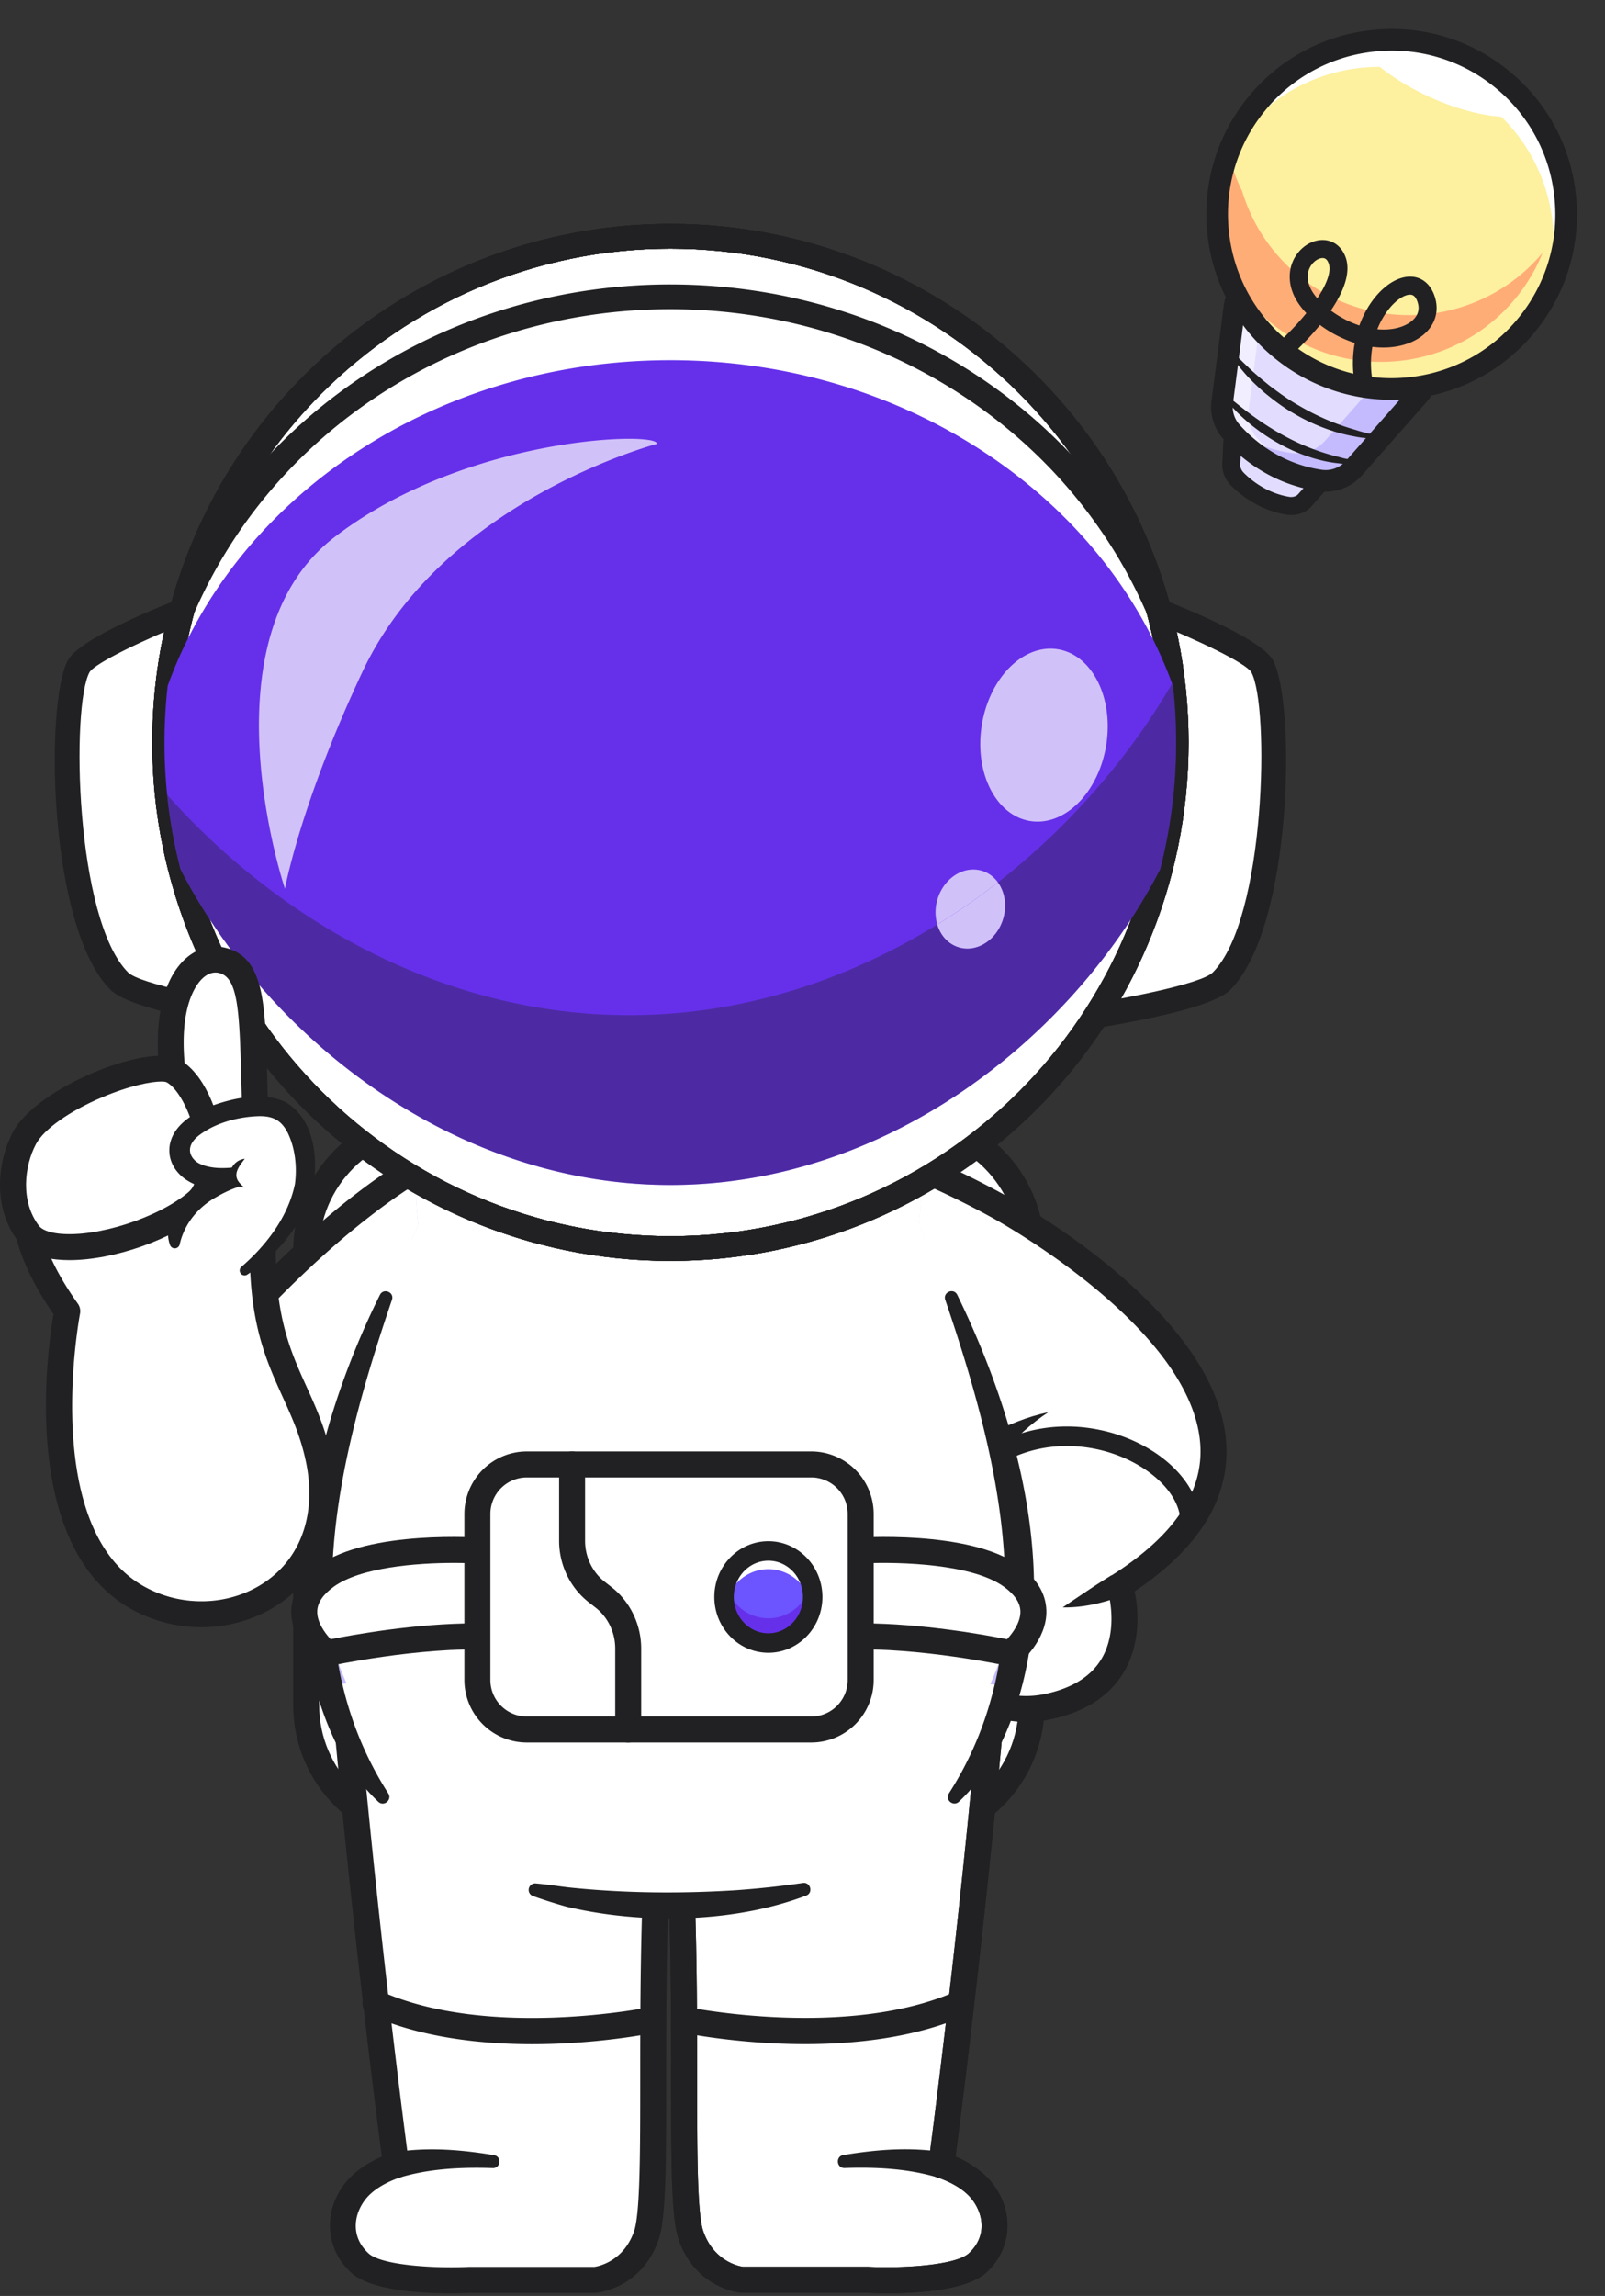 <svg xmlns="http://www.w3.org/2000/svg" xmlns:xlink="http://www.w3.org/1999/xlink" width="142" height="203" fill="none" viewBox="0 0 142 203"><rect x="0" y="0" width="142" height="203" fill="#333333" stroke="none"/><defs><path id="a" fill="#212123" d="M78.552 202.761c-.822 0-1.472-.026-1.813-.042H65.645a1.34 1.34 0 0 1-.11-.005c-.162-.016-4.004-.432-5.48-4.678-.673-1.934-.674-6.803-.675-14.172 0-6.349-.002-14.249-.497-22.133a1.148 1.148 0 1 1 2.294-.144c.499 7.956.5 15.896.5 22.276.002 6.359.003 11.85.548 13.418.92 2.646 3.135 3.085 3.495 3.14h11.047l.057.001c2.993.149 7.73-.123 8.892-1.192 1.636-1.505 1.297-3.509.235-4.827-1.03-1.277-2.975-1.865-2.994-1.872a1.15 1.15 0 0 1-.814-1.255c.027-.207 2.805-20.887 4.706-43.337a1.149 1.149 0 1 1 2.29.194c-1.68 19.841-4.043 38.302-4.6 42.542.903.389 2.262 1.12 3.2 2.286 2.02 2.506 1.823 5.854-.468 7.961-1.724 1.585-6.097 1.838-8.719 1.839Z"/><path id="b" fill="#212123" d="M59.313 21.985c-24.072 0-43.657 19.585-43.657 43.657 0 24.073 19.585 43.657 43.657 43.657 24.073 0 43.657-19.584 43.657-43.657 0-24.072-19.584-43.657-43.657-43.657Zm0 89.502c-25.278 0-45.844-20.566-45.844-45.845s20.566-45.845 45.844-45.845c25.28 0 45.845 20.566 45.845 45.845s-20.566 45.845-45.845 45.845Z"/></defs><path fill="#fff" d="M79.794 162.243H38.572c-6.314 0-11.48-5.166-11.48-11.48v-40.182c0-6.314 5.166-11.48 11.48-11.48h41.222c6.314 0 11.48 5.166 11.48 11.48v40.182c0 6.314-5.166 11.48-11.48 11.48Z"/><path fill="#212123" d="M38.57 100.249c-5.697 0-10.332 4.634-10.332 10.331v40.182c0 5.696 4.635 10.331 10.331 10.331h41.223c5.696 0 10.33-4.635 10.33-10.331V110.58c0-5.697-4.634-10.331-10.33-10.331H38.569Zm41.222 63.142H38.569c-6.964 0-12.629-5.665-12.629-12.629V110.58c0-6.964 5.665-12.629 12.63-12.629h41.222c6.963 0 12.628 5.665 12.628 12.629v40.182c0 6.964-5.665 12.629-12.628 12.629Z"/><path fill="#fff" d="M40.167 101.588 38.73 111.1l-2.754 18.217c-18.368 23.969-24.334-.953-24.334-.953 8.348-11.24 15.42-17.914 20.433-21.783 5.118-3.958 8.092-4.993 8.092-4.993Z"/><path fill="#E2DDFF" d="M81.947 109.713a42.332 42.332 0 0 1-22.783 6.61 42.334 42.334 0 0 1-22.797-6.618c.219-.469.443-.94.67-1.41 0 0-4.203-24.17 22.119-25.185 26.319-1.014 22.116 25.185 22.116 25.185.23.473.454.948.675 1.418Z"/><path fill="#E2DDFF" d="M87.004 105.947a42.676 42.676 0 0 1-8.374 5.667l-3.548-10.841s3.307 1.123 7.532 3.037a85.208 85.208 0 0 1 4.39 2.137Z"/><path fill="#212123" d="M21.78 140.876a8.062 8.062 0 0 1-1.688-.176c-6.958-1.479-9.466-11.638-9.569-12.07a1.148 1.148 0 0 1 .195-.952c16.89-22.743 28.58-27.006 29.07-27.176a1.149 1.149 0 0 1 .758 2.169c-.17.061-11.478 4.302-27.65 25.929.566 1.939 2.9 8.841 7.678 9.853 3.915.827 8.922-2.573 14.488-9.836a1.149 1.149 0 1 1 1.824 1.398c-5.53 7.218-10.603 10.861-15.106 10.861Z"/><path fill="#fff" d="M99.08 140.19s2.832 8.834-6.478 10.73c-1.677.345-3.28.204-4.714-.319-6.179-2.278-9.166-11.804-1.05-21.335a30.001 30.001 0 0 1 1.441-1.577s-.43-.712-1.81-1.718c-.864-.629-2.105-1.376-3.843-2.131l-3.338-10.212-.006-.018-.592-1.809-3.608-11.026s3.307 1.123 7.532 3.037a84.179 84.179 0 0 1 4.41 2.148c.416.219.836.446 1.255.676 0 0 .916.494 2.353 1.384 7.345 4.573 28.217 19.589 8.448 32.17Z"/><path fill="#E2DDFF" d="M82.102 110.052c-5.42 3.263-13.349 5.32-22.186 5.32-9.496 0-17.947-2.376-23.36-6.07.159-.336.316-.669.48-1.005 0 0-3.022-17.374 12.1-23.28 3.34-.693 6.977-1.075 10.78-1.075 3.934 0 7.685.408 11.118 1.15 13.004 5.966 10.238 23.205 10.238 23.205.284.585.563 1.171.83 1.755Z"/><path fill="#212123" d="M90.808 152.25c-3.559 0-6.803-1.931-8.608-5.255-2.415-4.451-2.43-11.798 4.52-19.34-.605-.564-1.753-1.448-3.738-2.394a1.148 1.148 0 1 1 .988-2.075c4.002 1.905 5.173 3.703 5.293 3.902l.463.765-.627.637c-6.81 6.917-6.985 13.528-4.879 17.408 1.674 3.086 4.796 4.576 8.152 3.894 2.444-.498 4.158-1.557 5.094-3.145 1.574-2.67.53-6.079.52-6.113l-.265-.84.742-.477c5.289-3.366 7.894-7.138 7.745-11.211-.387-10.517-18.291-20.265-18.472-20.363-6.346-3.501-12.957-5.759-13.023-5.781a1.15 1.15 0 0 1 .738-2.177c.277.094 6.864 2.343 13.384 5.941.776.416 19.235 10.477 19.669 22.296.175 4.751-2.554 9.049-8.113 12.781.292 1.447.614 4.447-.934 7.092-1.278 2.183-3.508 3.612-6.626 4.248-.68.139-1.357.207-2.023.207Z"/><path fill="#212123" d="M99.25 141.112c-1.67.622-3.438 1.04-5.228 1.009.637-.445 1.53-1.033 2.177-1.469a56.79 56.79 0 0 1 2.142-1.372l.909 1.832Zm6.045-5.673h-.001a.861.861 0 0 1-.86-.864c.005-2.025-1.831-4.196-4.678-5.532-3.422-1.606-8.617-2.036-12.938 1.573a.86.86 0 1 1-1.105-1.323c4.942-4.127 10.873-3.642 14.775-1.811 3.451 1.619 5.677 4.405 5.67 7.098a.862.862 0 0 1-.863.859Z"/><path fill="#212123" d="M87.385 126.882c1.713-.867 3.499-1.636 5.374-2.016-1.559.986-2.892 2.28-4.118 3.629l-1.256-1.613Z"/><path fill="#fff" d="M58.285 161.66c-.178 2.87-.293 5.737-.368 8.532-.017.707-.035 1.411-.049 2.106-.238 12.26.224 22.72-.692 25.362-1.253 3.597-4.504 3.91-4.504 3.91H41.549s-7.684.384-9.727-1.494c-2.042-1.876-1.841-4.547-.35-6.394 1.276-1.586 3.562-2.253 3.562-2.253s-1.546-11.438-3.125-26.666c-.064-.618-.13-1.241-.193-1.87-.483-4.706-.96-9.727-1.393-14.857l27.962 13.624Z"/><path fill="#212123" d="M39.769 202.767c-2.621 0-6.996-.255-8.719-1.84-2.292-2.107-2.489-5.455-.47-7.96.94-1.166 2.299-1.898 3.201-2.286-.556-4.24-2.918-22.701-4.6-42.542a1.149 1.149 0 1 1 2.291-.194c1.901 22.449 4.679 43.13 4.707 43.337a1.148 1.148 0 0 1-.818 1.256c-.016.006-1.962.594-2.99 1.871-1.063 1.318-1.403 3.322.235 4.827 1.16 1.068 5.896 1.34 8.891 1.192l.057-.001h11.05c.333-.05 2.567-.48 3.492-3.14.545-1.568.546-7.06.547-13.42 0-6.379.002-14.319.501-22.274a1.148 1.148 0 0 1 2.294.144c-.495 7.883-.496 15.784-.497 22.131 0 7.37-.002 12.24-.674 14.174-1.477 4.245-5.319 4.662-5.482 4.678a1.344 1.344 0 0 1-.11.005H41.583c-.34.016-.99.042-1.813.042Z"/><path fill="#212123" d="M47.086 180.736c-4.54 0-9.784-.571-14.287-2.56a1.15 1.15 0 1 1 .928-2.102c9.673 4.271 23.69 1.406 23.83 1.377a1.15 1.15 0 0 1 .473 2.249c-.34.071-5.046 1.036-10.944 1.036Zm-12.321 9.577c3.021-.501 5.988-.253 8.948.237.698.128.587 1.165-.12 1.143-2.765-.094-5.672.047-8.289.854-1.569.429-2.135-1.899-.539-2.234Z"/><path fill="#fff" d="M60.027 161.66c.178 2.87.293 5.737.367 8.532.017.707.035 1.411.05 2.106.238 12.26-.225 22.72.692 25.362 1.252 3.597 4.504 3.91 4.504 3.91h11.123s7.684.384 9.726-1.494c2.043-1.876 1.841-4.547.35-6.394-1.275-1.586-3.561-2.253-3.561-2.253s1.545-11.438 3.125-26.666c.063-.618.13-1.241.192-1.87.484-4.706.96-9.727 1.394-14.857L60.027 161.66Z"/><use xlink:href="#a"/><path fill="#212123" d="M71.22 180.73c-5.9 0-10.606-.964-10.946-1.036a1.147 1.147 0 1 1 .472-2.248c.14.029 14.159 2.893 23.831-1.378a1.149 1.149 0 0 1 .928 2.102c-4.503 1.989-9.748 2.56-14.286 2.56Zm11.79 11.811c-2.617-.807-5.522-.948-8.287-.855-.71.025-.822-1.016-.123-1.142 2.96-.491 5.927-.738 8.948-.237 1.592.333 1.035 2.662-.539 2.234Z"/><use xlink:href="#a"/><path fill="#fff" d="M81.277 108.298c7.23 14.957 10.481 28.643 8.275 39.283-.787 3.797-2.098 6.921-3.782 9.488-3.63 5.534-8.993 8.48-14.583 9.981-4.084 1.097-8.29 1.422-12.028 1.422-2.879 0-6.034-.193-9.198-.782a37.853 37.853 0 0 1-2.658-.594c-4.982-1.31-9.795-3.757-13.378-8.146-2.35-2.879-4.17-6.592-5.16-11.369-2.205-10.64 1.046-24.326 8.275-39.283h44.237Z"/><path fill="#fff" d="M90.229 140.196c.026 2.594-.195 5.062-.678 7.386-.109.531-.23 1.049-.362 1.554-.798 3.105-1.97 5.725-3.421 7.934-3.628 5.533-8.99 8.477-14.581 9.979-4.085 1.098-8.29 1.423-12.028 1.423-2.878 0-6.035-.193-9.198-.782a37.662 37.662 0 0 1-2.657-.594c-4.984-1.31-9.796-3.758-13.38-8.147-2.104-2.577-3.781-5.826-4.824-9.905-.12-.477-.233-.962-.336-1.462-.483-2.324-.704-4.792-.678-7.386.08-9.29 3.3-20.209 8.954-31.897 0 0-4.203-24.17 22.119-25.184 26.319-1.014 22.116 25.184 22.116 25.184 5.654 11.688 8.874 22.607 8.954 31.897Z"/><path fill="#C4BBFF" d="M81.274 108.293v-.003a16.204 16.204 0 0 0 0 .003Z"/><path fill="#A383F2" d="M81.278 108.293v-.001.001Zm0-.002c.012-.075.157-1.024.219-2.513a28.842 28.842 0 0 1-.105 1.558 17.03 17.03 0 0 1-.114.955Zm-44.24.002Zm-.1-.762v-.001.001Zm.1.762c.001 0 .001 0 0 0h.001m0 0c-.004-.022-.05-.293-.101-.762v-.001a25.434 25.434 0 0 1-.131-1.933c.05 1.622.224 2.653.231 2.696Z"/><path fill="#E0D6FB" d="m37.042 108.293-.001-.001v.001s0 .001 0 0Zm44.235 0v-.001.001Z"/><path fill="#C4BBFF" d="M88 148.958a61.572 61.572 0 0 1-.385-.056c.254-.568.493-1.157.715-1.768l.042.009a33.651 33.651 0 0 1-.372 1.815Zm-57.712-.078a32.7 32.7 0 0 1-.354-1.732l.043-.008c.213.583.44 1.146.681 1.691l-.37.049Z"/><path fill="#212123" d="M71.335 167.596c-6.42 2.444-14.59 2.562-21.24.98a44.868 44.868 0 0 1-2.939-.934.575.575 0 0 1-.35-.734.581.581 0 0 1 .643-.377c.999.086 1.97.244 2.949.356 4.897.508 9.84.547 14.752.237a81.013 81.013 0 0 0 5.89-.639c.665-.095.927.861.295 1.111Zm13.353-53.117c5.79 11.849 9.897 27.565 3.718 40.001-.933 1.784-2.11 3.456-3.572 4.827-.487.447-1.24-.15-.89-.727 8.602-13.397 4.46-29.629-.317-43.66-.217-.658.73-1.085 1.061-.441Zm-50.01.442c-4.778 14.052-8.92 30.24-.317 43.661.346.555-.394 1.19-.89.726-1.463-1.37-2.639-3.042-3.57-4.826-4.551-9.043-3.428-19.73-.618-29.127a70.714 70.714 0 0 1 4.334-10.875c.316-.618 1.285-.242 1.061.441Z"/><path fill="#fff" d="M75.51 137.13s9.83-.749 13.968 2.23c4.398 3.166-.033 6.829-.033 6.829s-7.917-1.728-14.566-1.482l.63-7.577Z"/><path fill="#212123" d="M76.238 143.528c5.355 0 11.018 1.04 12.855 1.407.521-.558 1.221-1.532 1.185-2.491-.028-.752-.522-1.477-1.466-2.158-2.784-2.004-9.067-2.194-12.235-2.07l-.443 5.312h.104Zm13.514 3.897-.547-.119c-.078-.018-7.853-1.696-14.279-1.456l-1.295.047.82-9.844.976-.074c.418-.032 10.3-.745 14.727 2.442 1.556 1.121 2.371 2.451 2.421 3.953.088 2.613-2.291 4.611-2.393 4.694l-.43.357Z"/><path fill="#fff" d="M42.826 137.125s-9.83-.749-13.969 2.23c-4.397 3.167.033 6.83.033 6.83s7.917-1.729 14.566-1.483l-.63-7.577Z"/><path fill="#212123" d="M40.199 138.186c-3.362 0-8.29.389-10.665 2.1-.945.681-1.44 1.406-1.467 2.158-.036.959.663 1.931 1.186 2.491 1.837-.368 7.5-1.407 12.855-1.407h.103l-.442-5.312c-.464-.018-.994-.03-1.57-.03Zm-11.605 9.239-.431-.357c-.101-.083-2.48-2.081-2.393-4.694.05-1.502.865-2.832 2.421-3.953 4.427-3.188 14.309-2.474 14.727-2.442l.977.074.82 9.844-1.295-.047c-6.433-.242-14.202 1.438-14.28 1.456l-.546.119Z"/><path fill="#fff" d="M76.147 134.193v13.998c0 2.598-2.047 4.723-4.545 4.723H46.779c-2.5 0-4.545-2.125-4.545-4.723v-13.998c0-2.595 2.044-4.721 4.545-4.721h24.823c1.995 0 3.704 1.357 4.31 3.227.15.47.235.972.235 1.494Z"/><path fill="#212123" d="M46.611 130.627a3.23 3.23 0 0 0-3.226 3.227v14.689a3.23 3.23 0 0 0 3.226 3.226h25.162A3.23 3.23 0 0 0 75 148.543v-14.689a3.23 3.23 0 0 0-3.227-3.227H46.611Zm25.162 23.44H46.611a5.53 5.53 0 0 1-5.524-5.524v-14.689a5.53 5.53 0 0 1 5.524-5.524h25.162a5.53 5.53 0 0 1 5.525 5.524v14.689a5.53 5.53 0 0 1-5.525 5.524Z"/><path fill="#6C54FF" d="M71.9 141.199c0 2.248-1.755 4.071-3.92 4.071s-3.92-1.823-3.92-4.071c0-2.248 1.755-4.07 3.92-4.07s3.92 1.822 3.92 4.07Z"/><path fill="#fff" d="M71.904 141.198c0 .277-.026.547-.077.808-.362-1.864-1.946-3.267-3.844-3.267s-3.482 1.403-3.841 3.267a4.139 4.139 0 0 1-.078-.808c0-2.248 1.754-4.073 3.919-4.073s3.921 1.825 3.921 4.073Z"/><path fill="#6630EA" d="M71.9 141.199c0 2.25-1.756 4.071-3.92 4.071-2.163 0-3.92-1.821-3.92-4.071 0-.377.051-.745.143-1.09.461 1.716 1.98 2.978 3.777 2.978 1.798 0 3.317-1.262 3.778-2.978.092.345.142.713.142 1.09Z"/><path fill="#212123" d="M67.98 137.991c-1.686 0-3.057 1.439-3.057 3.208 0 1.77 1.371 3.209 3.058 3.209 1.686 0 3.058-1.439 3.058-3.209 0-1.769-1.372-3.208-3.058-3.208Zm0 8.14c-2.636 0-4.78-2.212-4.78-4.932 0-2.719 2.144-4.932 4.78-4.932 2.637 0 4.782 2.213 4.782 4.932 0 2.72-2.145 4.932-4.781 4.932Zm-12.401 7.936a1.149 1.149 0 0 1-1.148-1.149v-7.164c0-1.413-.646-2.761-1.726-3.606l-.63-.493c-1.634-1.277-2.609-3.302-2.609-5.416v-6.761a1.148 1.148 0 0 1 2.298 0v6.761c0 1.413.645 2.761 1.726 3.606l.63.492c1.634 1.278 2.608 3.302 2.608 5.417v7.164c0 .635-.514 1.149-1.15 1.149Z"/><path fill="#fff" d="M101.014 53.441s9.652 3.659 10.644 5.446c1.839 3.312 1.497 22.783-3.59 27.86-1.991 1.987-16.627 3.844-16.627 3.844l9.573-37.15Z"/><path fill="#E2DDFF" d="M59.177 73.762v.166l-.106-.081.106-.085Zm-.112.085-.105.081v-.166l.105.085Z"/><path fill="#fff" d="M27.187 90.592s-14.635-1.859-16.625-3.847c-1.986-1.98-3.25-6.158-3.94-10.71l-.002-.002c-1.08-7.104-.77-15.126.352-17.146.992-1.787 10.643-5.447 10.643-5.447l4.668 18.118 4.904 19.034Z"/><path fill="#212123" d="M101.769 54.912 92.908 89.3c6.565-.911 13.391-2.324 14.39-3.32 4.691-4.682 5.051-23.591 3.406-26.555-.504-.81-4.819-2.882-8.935-4.512ZM89.982 91.886l10.28-39.895 1.142.433c3.015 1.143 10.142 4.01 11.213 5.938 2.041 3.677 1.781 23.622-3.774 29.165-2.093 2.089-13.741 3.71-17.262 4.156l-1.6.203ZM16.863 54.912c-4.117 1.63-8.432 3.702-8.937 4.516-1.643 2.96-1.283 21.87 3.407 26.55 1 .997 7.825 2.41 14.39 3.322l-8.86-34.388ZM28.65 91.886l-1.6-.203c-3.52-.447-15.168-2.067-17.262-4.156-5.554-5.543-5.814-25.488-3.773-29.165 1.07-1.928 8.197-4.795 11.212-5.938l1.142-.433 10.28 39.895Z"/><path fill="#fff" d="M104.063 65.64c0 24.715-20.036 44.75-44.751 44.75-24.715 0-44.751-20.035-44.751-44.75 0-24.716 20.036-44.752 44.75-44.752 24.716 0 44.752 20.036 44.752 44.751Z"/><use xlink:href="#b"/><use xlink:href="#b"/><use xlink:href="#b"/><path fill="#212123" d="M17.049 76.603c4.974 19.252 22.352 32.695 42.264 32.695 19.91 0 37.289-13.443 42.268-32.692a.914.914 0 0 1 .026-.088 43.84 43.84 0 0 0 1.362-10.876c0-1.631-.092-3.272-.271-4.875-2.455-22.11-21.106-38.78-43.385-38.78-22.273 0-40.922 16.665-43.38 38.766a43.285 43.285 0 0 0-.276 4.89c0 3.691.46 7.348 1.365 10.87.01.03.02.06.027.09Zm42.264 34.884c-20.888 0-39.121-14.089-44.366-34.272a.821.821 0 0 1-.024-.079 45.862 45.862 0 0 1-1.454-11.494c0-1.727.097-3.455.289-5.134 2.582-23.207 22.166-40.71 45.555-40.71 23.396 0 42.982 17.508 45.559 40.726.189 1.683.285 3.406.285 5.118a46.02 46.02 0 0 1-1.472 11.57c-5.248 20.184-23.484 34.275-44.372 34.275Z"/><path fill="#212123" d="M59.313 25.15c13.85 0 26.638 5.644 35.527 15.114-8.028-11.204-21.15-18.277-35.527-18.277-14.37 0-27.488 7.066-35.518 18.267 8.891-9.463 21.677-15.105 35.518-15.105Zm43.192 29.853c-.426 0-.828-.25-1.005-.662-7.066-16.404-23.626-27.004-42.187-27.004-18.55 0-35.105 10.59-42.18 26.98a1.095 1.095 0 0 1-2.06-.72c5.4-19.9 23.592-33.798 44.24-33.798 20.662 0 38.857 13.91 44.248 33.824a1.095 1.095 0 0 1-1.056 1.38Z"/><path fill="#6630EA" d="M104.055 65.646c0 3.874-.491 7.637-1.415 11.22l-.005.004c-7.762 14.998-24.25 27.903-43.33 27.903S23.741 91.868 15.978 76.87l-.004-.005a44.698 44.698 0 0 1-1.42-11.219c0-1.693.095-3.366.283-5.01 6.037-16.704 23.662-28.79 44.468-28.79 20.81 0 38.439 12.094 44.472 28.802.184 1.64.278 3.309.278 4.998Z"/><path fill="#A798FF" d="M59.312 104.773a43.102 43.102 0 0 1-.002 0c17.194 0 32.282-10.478 40.778-23.525l-.004.01c-8.497 13.043-23.582 23.515-40.772 23.515Z"/><path fill="#212123" d="m100.082 81.251.004-.01.03-.046-.004.01-.03.046Zm.032-.04.004-.01a51.031 51.031 0 0 0 2.523-4.331l.004-.004a44.895 44.895 0 0 0 1.415-11.22c0-1.689-.094-3.357-.278-4.998l-.059-.163c.022.055.042.109.061.164.184 1.64.278 3.31.278 4.999 0 3.873-.491 7.636-1.415 11.219l-.005.004a50.7 50.7 0 0 1-2.528 4.34Z"/><path fill="#A798FF" d="M48.156 103.289a.106.106 0 0 0-.016-.005l.016.005Z"/><path fill="#212123" d="M59.31 104.769c-3.837 0-7.57-.522-11.15-1.479l-.01-.002a.084.084 0 0 0-.014-.004c-9.957-2.668-18.712-8.698-25.192-16.192-.439-1.597-1.191-2.661-2.527-3.15a51.885 51.885 0 0 1-4.431-7.075l-.005-.005a44.67 44.67 0 0 1-1.181-6.58c10.033 11.272 24.622 19.472 40.864 19.472 9.923 0 19.232-3.06 27.262-8.013.287.955.958 1.718 1.887 2.003.255.079.515.116.773.116 1.359 0 2.678-1.036 3.159-2.603.365-1.19.157-2.398-.457-3.244 6.32-4.922 11.597-11.027 15.415-17.585.006.018.014.036.021.053l.059.163c.184 1.64.278 3.309.278 4.998a44.91 44.91 0 0 1-1.415 11.22l-.005.003a51.019 51.019 0 0 1-2.522 4.332l-.031.046c-8.496 13.048-23.583 23.526-40.777 23.526Z" opacity=".35"/><path fill="#fff" d="M91.798 72.645a4.06 4.06 0 0 1-.65-.051c-3.04-.488-4.959-4.283-4.286-8.478.624-3.895 3.263-6.764 6.07-6.764.217 0 .434.017.652.052 3.04.487 4.958 4.283 4.285 8.477-.625 3.895-3.263 6.765-6.07 6.764Zm-8.872 9.097a3.902 3.902 0 0 1 .026-2.26c.48-1.567 1.8-2.604 3.158-2.604.259 0 .518.038.774.116.578.177 1.057.54 1.405 1.02a59.99 59.99 0 0 1-5.363 3.728Z" opacity=".7"/><path fill="#fff" d="M85.585 83.867c-.258 0-.518-.037-.773-.116-.93-.285-1.6-1.048-1.887-2.003a59.971 59.971 0 0 0 5.362-3.728c.614.846.822 2.054.456 3.244-.48 1.567-1.8 2.603-3.158 2.603Zm-60.375-5.29s-7.4-21.997 4.353-31.06c8.923-6.882 20.966-8.72 26.083-8.72 1.622 0 2.547.186 2.456.453 0 0-18.91 4.985-26.04 20.158-5.5 11.701-6.852 19.17-6.852 19.17Z" opacity=".7"/><path fill="#fff" d="M5.947 115.93s-3.795 19.416 6.005 25.206c7.537 4.453 18.594-.696 16.241-12.1-1.382-6.699-5.395-8.78-4.905-20.183a164.447 164.447 0 0 1-.636-8.77c-.43-9.186.203-14.418-3.011-15.177-2.461-.582-5.2 2.542-4.4 9.749 0 0-21.612 3.989-9.294 21.275Z"/><path fill="#212123" d="M19.062 85.988c-.374 0-.74.157-1.094.47-.528.469-2.207 2.435-1.58 8.072a1.15 1.15 0 0 1-.934 1.257c-.092.017-9.249 1.785-11.598 7.603-1.303 3.229-.283 7.224 3.031 11.876.183.256.253.577.192.887-.036.186-3.523 18.688 5.462 23.995 3.45 2.038 7.897 1.886 11.067-.378 3.119-2.228 4.381-6.055 3.464-10.499-.459-2.227-1.227-3.919-2.041-5.71-1.576-3.469-3.205-7.056-2.89-14.672a165.42 165.42 0 0 1-.632-8.75c-.084-1.8-.129-3.465-.168-4.935-.158-5.923-.306-8.788-1.96-9.178a1.381 1.381 0 0 0-.32-.038Zm-1.245 57.883a12.69 12.69 0 0 1-6.445-1.744c-9.6-5.671-7.182-22.741-6.637-25.927-3.575-5.173-4.587-9.773-3.006-13.678 2.33-5.759 9.57-8.082 12.282-8.765-.285-4.128.584-7.382 2.434-9.02 1.016-.899 2.246-1.235 3.464-.947 3.45.814 3.555 4.78 3.73 11.353.038 1.458.082 3.111.165 4.888.143 3.042.355 5.972.632 8.708.005.055.007.11.005.166-.307 7.124 1.212 10.47 2.682 13.706.83 1.827 1.689 3.717 2.2 6.195 1.11 5.376-.487 10.053-4.38 12.834-2.074 1.482-4.59 2.231-7.126 2.231Z"/><path fill="#fff" d="M17.44 106.263c-3.97 3.379-12.919 5.432-14.908 2.825-1.886-2.471-1.67-5.996-.383-8.444 1.894-3.602 11.109-6.978 13.09-5.984 2.832 1.423 4.852 9.348 2.201 11.603Z"/><path fill="#E0D6FB" d="M6.116 110.263c-.791 0-1.509-.084-2.11-.264.6.18 1.317.264 2.11.264 3.554 0 8.606-1.692 11.325-4.006 2.067-1.759 1.295-6.963-.488-9.846 1.784 2.883 2.557 8.089.488 9.847-2.717 2.313-7.77 4.005-11.325 4.005Z"/><path fill="#212123" d="M4.005 110.005Zm-1.416-.846ZM14.27 95.626c-.869 0-2.748.34-5.223 1.386-2.924 1.237-5.176 2.832-5.876 4.165-1.026 1.952-1.377 5.042.28 7.212.26.341.91.59 1.782.684 3.318.358 8.782-1.402 11.467-3.687.689-.586.98-2.086.76-3.915-.338-2.81-1.686-5.26-2.732-5.786-.084-.037-.239-.059-.458-.059Zm-8.124 15.791c-.4 0-.788-.02-1.158-.059-1.563-.168-2.696-.698-3.365-1.575-2.279-2.987-1.887-7.011-.486-9.676 2.08-3.958 11.871-7.856 14.622-6.476 2.246 1.128 3.64 4.712 3.983 7.566.325 2.701-.226 4.81-1.552 5.939-2.893 2.461-8.134 4.281-12.044 4.281Z"/><path fill="#fff" d="M21.619 112.354c3.065-2.235 5.1-5.666 5.349-8.007.259-2.423-.393-5.22-2.187-6.167-2.284-1.206-9.684.827-8.82 4.004.685 2.524 4.62 1.967 4.62 1.967s-5.428 1.833-5.108 5.899"/><path fill="#212123" d="M21.365 112.002c2.208-1.899 4.14-4.449 4.73-7.32.201-1.5.02-3.161-.632-4.511-.56-1.104-1.3-1.515-2.59-1.484-1.824.06-3.844.596-5.292 1.718-.844.657-1.059 1.498-.33 2.204.506.48 1.536.662 2.309.664.289.004.64-.005.913-.038a.92.92 0 0 1 .403 1.783c-.56.195-1.188.499-1.715.807-1.649.909-2.859 2.39-3.27 4.226a.446.446 0 0 1-.848.029c-.27-.748-.234-1.624.043-2.401.906-2.233 3.064-3.552 5.202-4.402l.423 1.78a8.02 8.02 0 0 1-2.356-.04c-1.793-.224-3.628-1.664-3.343-3.728.287-1.775 1.995-2.792 3.47-3.419 2.004-.768 4.831-1.42 6.84-.393 2.178 1.328 2.68 4.047 2.526 6.371-.142 2.253-1.367 4.329-2.75 6.002a14.797 14.797 0 0 1-3.225 2.849.432.432 0 0 1-.508-.697Z"/><path fill="#fff" d="M21.66 102.449c-1.073.583-1.63 1.964-.07 2.534l.07-2.534Z"/><path fill="#212123" d="M21.658 102.449c-.43.569-1.01 1.231-.614 1.932.118.203.32.387.542.602-1.813-.041-1.498-2.327.072-2.534Z"/><path fill="#E2DDFF" d="M109.127 36.908a409.88 409.88 0 0 1-.196 4.129c-.024.47.168.956.537 1.33.756.763 2.249 1.97 4.416 2.35.608.108 1.195-.072 1.558-.481l2.769-3.12c.71-.798.31-2.112-.803-2.64l-5.844-2.763c-1.15-.543-2.39.065-2.437 1.195Z"/><path fill="#212123" d="M109.927 36.934a444.247 444.247 0 0 1-.196 4.137c-.013.25.099.516.308.727.638.645 2.003 1.778 3.987 2.127.332.062.648-.028.824-.226l2.769-3.119a.65.65 0 0 0 .136-.576c-.069-.34-.325-.643-.685-.813l-5.844-2.764c-.351-.167-.726-.169-.999-.004a.602.602 0 0 0-.3.51Zm3.881 8.57a.404.404 0 0 1-.059-.01c-2.417-.424-4.072-1.795-4.844-2.574-.523-.53-.803-1.234-.766-1.932.048-.938.136-2.682.195-4.12a2.188 2.188 0 0 1 1.069-1.809c.731-.442 1.668-.47 2.505-.073l5.844 2.763c.811.384 1.396 1.108 1.565 1.936a2.233 2.233 0 0 1-.506 1.953l-2.769 3.12c-.538.604-1.369.88-2.234.747Z"/><path fill="#E2DDFF" d="M109.204 27.25a973.208 973.208 0 0 1-1.063 8.29 3.309 3.309 0 0 0 .783 2.619c1.286 1.465 3.879 3.755 7.873 4.334a3.355 3.355 0 0 0 3-1.1l5.712-6.486c1.463-1.661.934-4.26-1.061-5.22l-10.48-5.04c-2.06-.99-4.486.334-4.764 2.604Z"/><path fill="#C4BBFF" d="M116.838 41.528a11.775 11.775 0 0 1-4.749-1.864l-.197-.192c.688.242 1.432.435 2.235.56.041.006.083.011.124.018a3.354 3.354 0 0 0 2.999-1.099l4.103-4.66c1.133.13 2.274.134 3.403.013l-5.682 6.454a2.39 2.39 0 0 1-2.236.77Z"/><path fill="#F1EEFF" d="M111.892 39.467a5.394 5.394 0 0 1-.165-.059 12.601 12.601 0 0 1-2.09-1.89 2.352 2.352 0 0 1-.553-1.862 959.395 959.395 0 0 0 1.067-8.328c.375.58.792 1.14 1.251 1.673-.329 2.634-.708 5.526-.926 7.176a3.312 3.312 0 0 0 .783 2.619c.184.21.395.435.633.671Zm.196.195a11.61 11.61 0 0 1-.361-.251l.164.059.197.192Z"/><path fill="#212123" d="M112.873 25.286a2.363 2.363 0 0 0-1.502.268 2.358 2.358 0 0 0-1.222 1.8c-.353 2.891-.818 6.44-1.063 8.299-.09.68.111 1.36.553 1.862 1.113 1.268 3.559 3.47 7.292 4.018a2.389 2.389 0 0 0 2.144-.783l5.712-6.488a2.37 2.37 0 0 0 .547-2.05 2.366 2.366 0 0 0-1.304-1.676l-10.48-5.038a2.396 2.396 0 0 0-.677-.212Zm3.651 18.121c-4.284-.663-7.05-3.18-8.323-4.63a4.267 4.267 0 0 1-1.012-3.375 972.86 972.86 0 0 0 1.062-8.28 4.242 4.242 0 0 1 2.202-3.246 4.252 4.252 0 0 1 3.927-.103l10.48 5.04a4.267 4.267 0 0 1 2.349 3.018 4.267 4.267 0 0 1-.986 3.696l-5.712 6.486a4.295 4.295 0 0 1-3.855 1.414l-.132-.02Z"/><path fill="#212123" d="M120.221 40.9c-.003.057-.198.093-.553.11a12.38 12.38 0 0 1-.649.009c-.253 0-.537-.05-.853-.084-1.262-.153-2.989-.635-4.708-1.551a16.81 16.81 0 0 1-3.99-2.922c-.896-.896-1.323-1.568-1.236-1.64.165-.158 2.302 2.092 5.612 3.83a19.654 19.654 0 0 0 4.432 1.709c.297.068.563.158.804.199.24.045.446.088.615.129.339.081.529.154.526.212Zm1.933-2.192c-.006.057-.233.077-.643.064-.408-.018-1.006-.036-1.723-.195-1.444-.251-3.416-.883-5.35-2.04-.98-.556-1.828-1.217-2.579-1.834-.73-.642-1.357-1.255-1.829-1.817-.963-1.11-1.379-1.935-1.286-1.994.098-.066.667.615 1.71 1.59.511.496 1.158 1.044 1.888 1.632.749.561 1.576 1.178 2.516 1.71a21.49 21.49 0 0 0 5.066 2.184c.677.226 1.245.33 1.633.445.389.11.603.199.597.255Z"/><path fill="#FDF09F" d="M135.18 28.583c-5.321 6.658-15.031 7.743-21.691 2.422-6.659-5.32-7.743-15.032-2.422-21.691 5.321-6.659 15.032-7.743 21.691-2.423 6.659 5.321 7.744 15.033 2.422 21.692Z"/><path fill="#FFAD77" d="M119.798 31.814a15.359 15.359 0 0 1-7.258-3.195 15.357 15.357 0 0 1-4.177-5.166 15.484 15.484 0 0 1 .233-9.712l.102-.176a15.45 15.45 0 0 0 1.206 3.353 15.335 15.335 0 0 0 5.124 7.567 15.36 15.36 0 0 0 7.258 3.195c5.172.8 10.612-1.055 14.196-5.33a15.406 15.406 0 0 1-2.25 3.847c-3.58 4.48-9.146 6.436-14.434 5.617Zm-11.31-7.967c-.044-.134-.089-.269-.13-.404l.005.01c.04.131.082.264.125.394Zm27.994-1.496.007-.014c.076-.092.155-.18.23-.275-.078.098-.157.193-.237.289Z"/><path fill="#D1C0F9" d="M110.828 9.629Zm2.179-2.332.022-.019-.022.02Zm.023-.02.022-.019-.022.019Zm.028-.024.019-.016-.019.016Zm.024-.021.017-.014-.017.014Zm.026-.022.013-.01-.013.01Zm.03-.025.008-.007-.008.007Zm.021-.018.002-.002-.002.002Zm.032-.027.001-.001-.001.001Zm19.839-.022-.014-.011.014.01Zm-.02-.017-.25-.204a15.563 15.563 0 0 0 .25.204Z"/><path fill="#fff" d="M136.555 26.55c1.996-5.568.643-11.953-3.73-16.228a13.282 13.282 0 0 1-1.13-.128c-1.659-.257-3.539-.833-5.439-1.723-1.599-.75-3.019-1.633-4.179-2.556-4.545-.011-9.05 1.97-12.107 5.795a15.46 15.46 0 0 0-1.274 1.857 1.649 1.649 0 0 0-.014-.06 19.096 19.096 0 0 1-.087.236l-.003.005a15.408 15.408 0 0 1 2.472-4.428 15.526 15.526 0 0 1 1.935-2.02l.003-.003.022-.019.001-.001.021-.018.007-.006.018-.016c.002 0 .004-.003.006-.005l.017-.014.009-.008.013-.01.017-.015a.026.026 0 0 1 .008-.007.134.134 0 0 1 .013-.011l.002-.002.029-.025.002-.001a15.385 15.385 0 0 1 6.782-3.293 15.506 15.506 0 0 1 5.529-.144 15.334 15.334 0 0 1 7.257 3.195l.25.204.006.006.013.01a15.469 15.469 0 0 1 2.691 2.913c3.419 4.822 3.808 11.288.84 16.52Z"/><path fill="#F1EEFF" d="M108.596 13.743a15.972 15.972 0 0 1 .087-.236l.014.06-.101.176Z"/><path fill="#212123" d="M117.103 22.822a.544.544 0 0 0-.1-.006c-.423.008-.992.413-1.213 1.076-.255.763.018 1.635.755 2.486.809-1.218 1.279-2.367 1.002-3.104-.126-.335-.299-.43-.444-.452Zm7.745 3.238a.95.95 0 0 0-.419.048c-.822.254-1.917 1.351-2.572 3.002 1.225.111 2.279-.148 2.965-.662.454-.342.919-.942.551-1.86-.129-.322-.292-.492-.525-.528Zm-4.24 8.937a.8.8 0 0 1-.656-.615 10.254 10.254 0 0 1-.094-4.062 10.583 10.583 0 0 1-3.071-1.588 26.7 26.7 0 0 1-2.774 2.884.798.798 0 0 1-1.055-1.195 23.921 23.921 0 0 0 2.619-2.735c-1.81-1.887-1.535-3.592-1.299-4.299.417-1.253 1.526-2.143 2.696-2.165.938-.017 1.709.54 2.066 1.492.53 1.412-.221 3.164-1.296 4.743a9.072 9.072 0 0 0 2.527 1.319c.792-2.201 2.287-3.759 3.687-4.191 1.279-.396 2.388.146 2.895 1.41.563 1.405.162 2.798-1.073 3.726-1.038.782-2.6 1.165-4.361.945a8.617 8.617 0 0 0 .09 3.371.797.797 0 0 1-.901.96Z"/><path fill="#212123" d="M125.363 4.647a14.552 14.552 0 0 0-3.845-.078 14.377 14.377 0 0 0-9.702 5.35 14.373 14.373 0 0 0-3.078 10.643 14.379 14.379 0 0 0 5.35 9.703 14.38 14.38 0 0 0 10.644 3.078 14.377 14.377 0 0 0 9.702-5.35 14.382 14.382 0 0 0 3.078-10.644 14.382 14.382 0 0 0-5.35-9.703 14.398 14.398 0 0 0-6.799-3Zm-4.773 30.508a16.3 16.3 0 0 1-7.697-3.395 16.282 16.282 0 0 1-6.057-10.986 16.28 16.28 0 0 1 3.485-12.05 16.28 16.28 0 0 1 10.985-6.057 16.28 16.28 0 0 1 12.05 3.484 16.28 16.28 0 0 1 6.058 10.986 16.285 16.285 0 0 1-3.485 12.05 16.28 16.28 0 0 1-10.985 6.057 16.476 16.476 0 0 1-4.354-.089Z"/></svg>
